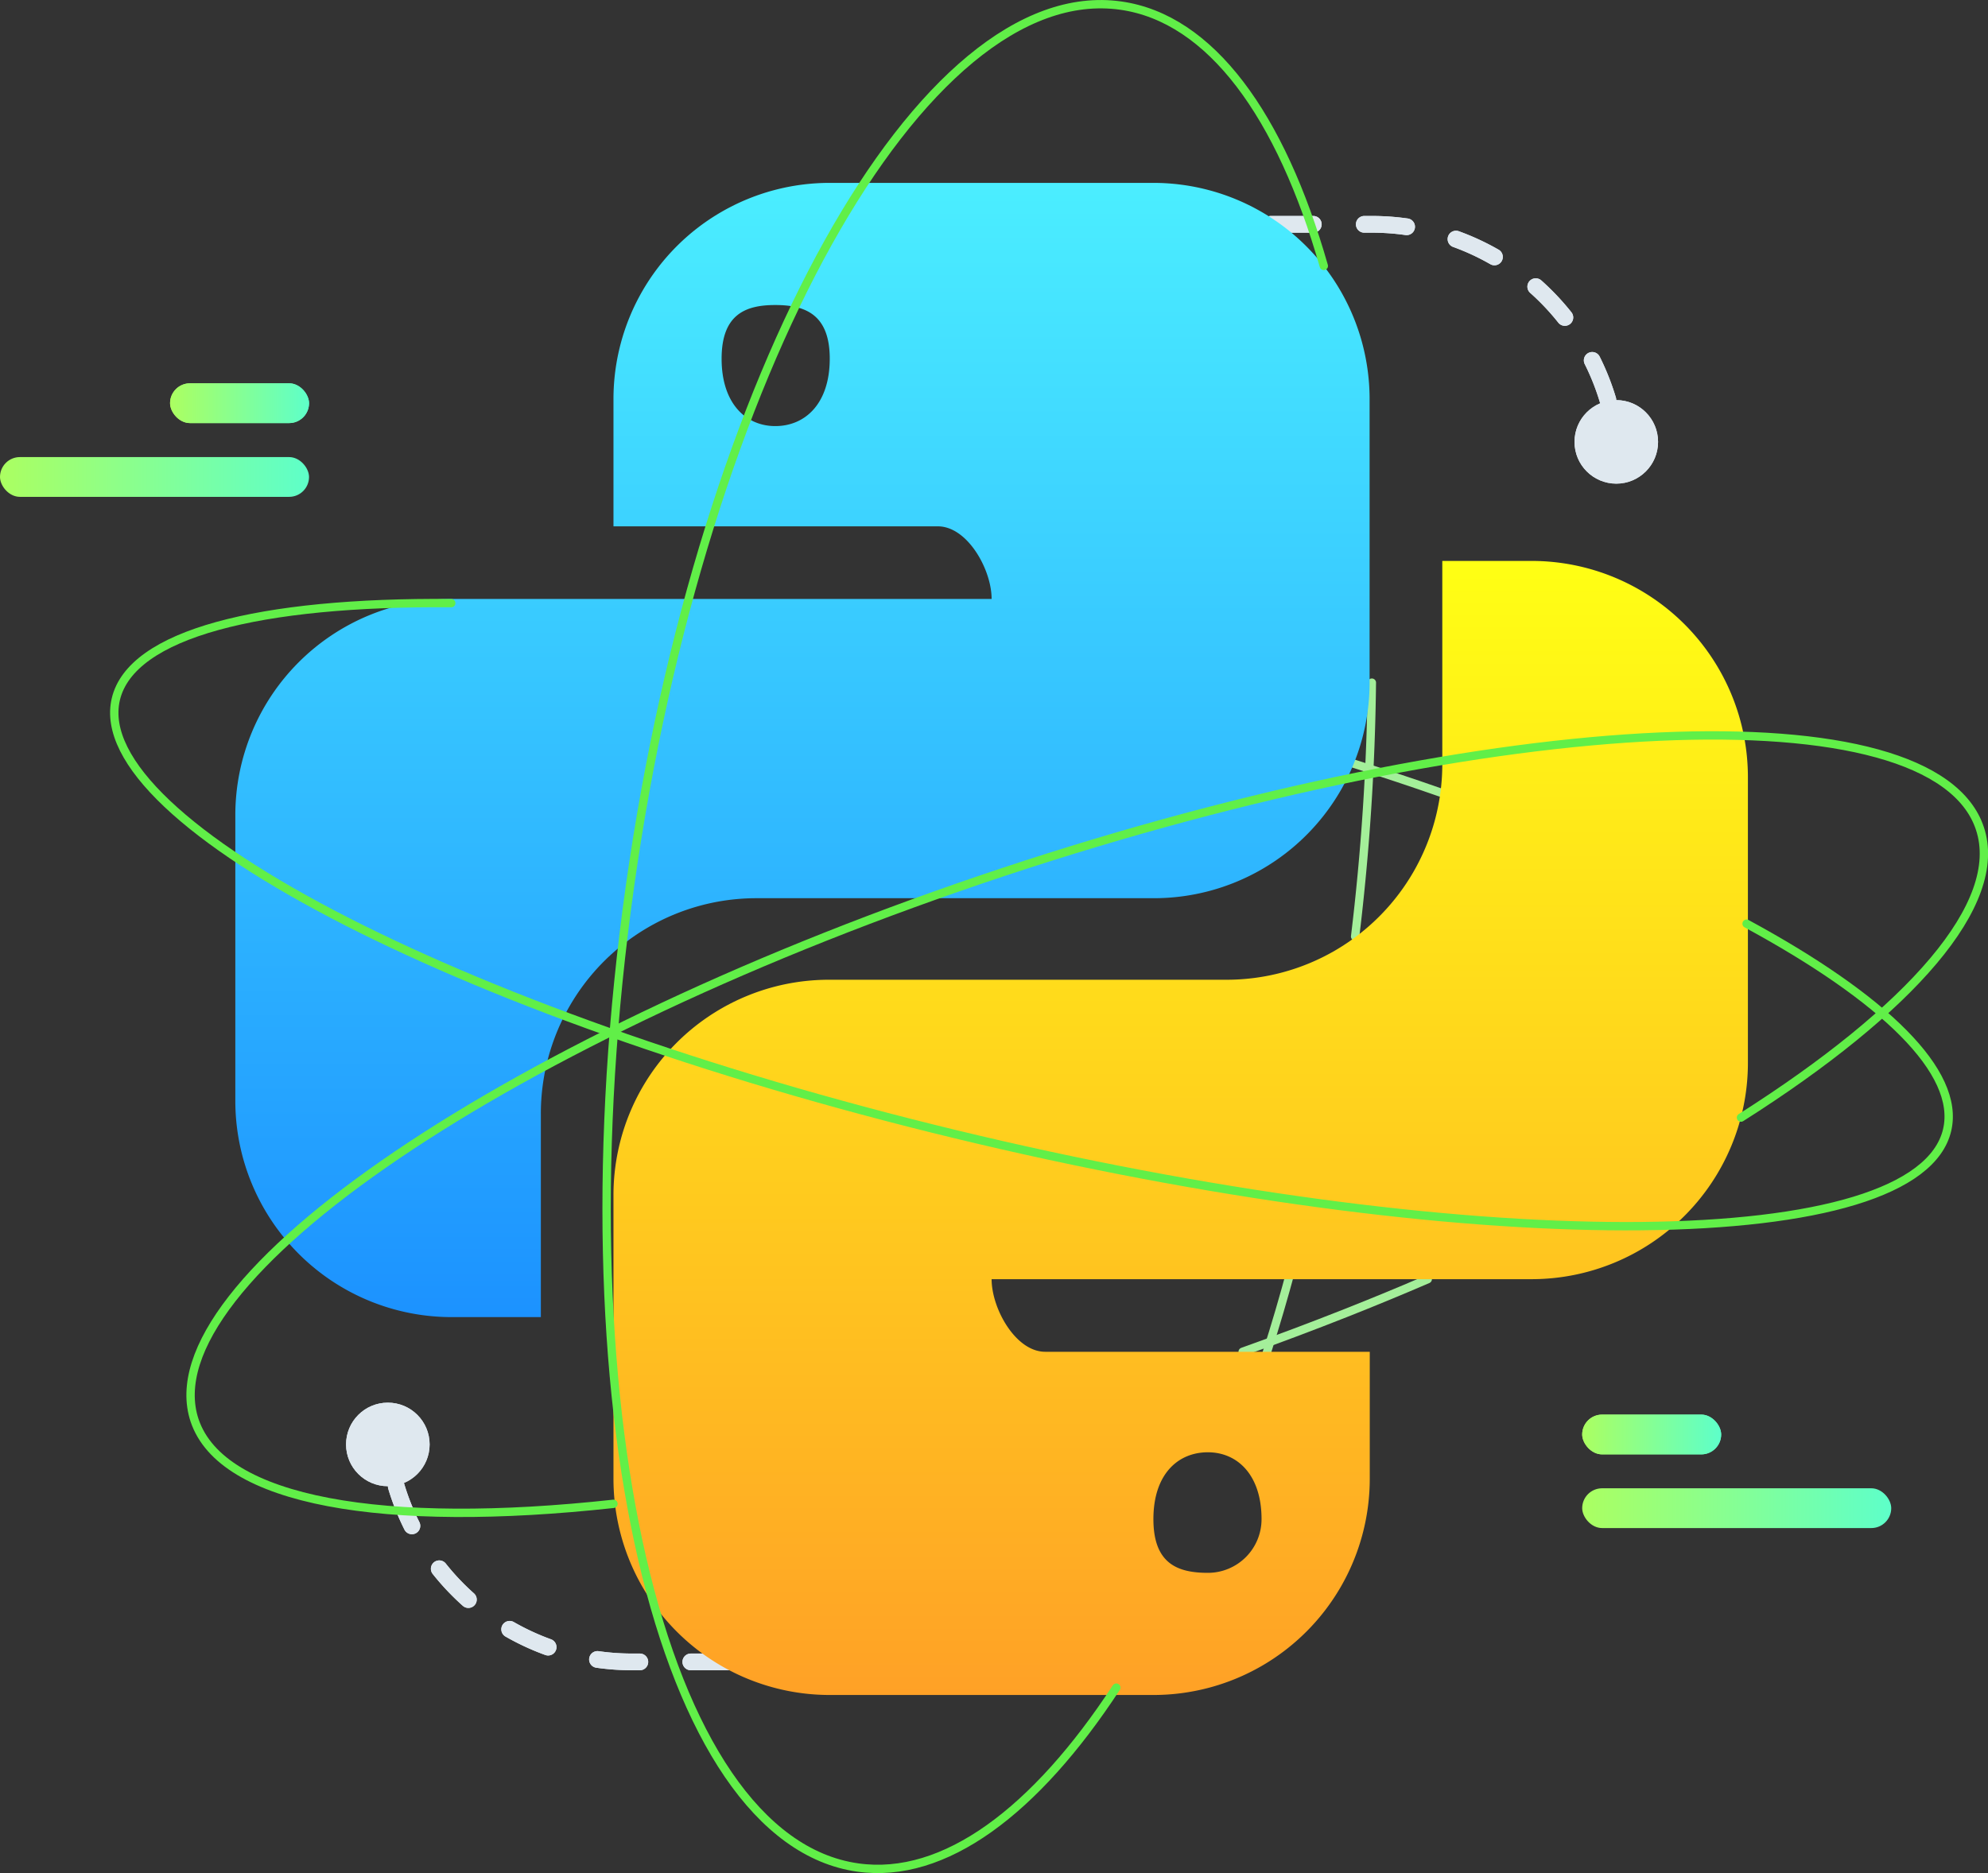 <svg xmlns="http://www.w3.org/2000/svg" xmlns:xlink="http://www.w3.org/1999/xlink" viewBox="0 0 237.89 224.2"><rect x="0" y="0" width="237.89" height="224.2" fill="#333333" stroke="none"/><defs><style>.cls-1{fill:#dfe8ef;}.cls-11,.cls-2,.cls-3,.cls-8{fill:none;stroke-linecap:round;stroke-linejoin:round;}.cls-2,.cls-3{stroke:#dfe8ef;stroke-width:2px;}.cls-3{stroke-dasharray:5.08 6.1;}.cls-4{fill:url(#未命名的渐变_1144);}.cls-5{fill:url(#未命名的渐变_1144-2);}.cls-6{fill:url(#未命名的渐变_814);}.cls-7{fill:url(#未命名的渐变_814-2);}.cls-8{stroke:#a4ef9a;}.cls-9{fill:url(#未命名的渐变_8);}.cls-10{fill:url(#未命名的渐变_79);}.cls-11{stroke:#61ef48;}</style><linearGradient id="未命名的渐变_1144" x1="189.33" y1="171.7" x2="205.87" y2="171.7" gradientUnits="userSpaceOnUse"><stop offset="0" stop-color="#abff61"/><stop offset="1" stop-color="#5effc9"/></linearGradient><linearGradient id="未命名的渐变_1144-2" x1="189.33" y1="180.52" x2="226.31" y2="180.52" xlink:href="#未命名的渐变_1144"/><linearGradient id="未命名的渐变_814" x1="-1482.17" y1="48.27" x2="-1465.62" y2="48.27" gradientTransform="matrix(1, 0, 0, -1, 1502.52, 96.53)" gradientUnits="userSpaceOnUse"><stop offset="0" stop-color="#5effc9"/><stop offset="1" stop-color="#abff61"/></linearGradient><linearGradient id="未命名的渐变_814-2" x1="-1482.17" y1="57.09" x2="-1445.18" y2="57.09" gradientTransform="matrix(1, 0, 0, -1, 1482.17, 114.18)" xlink:href="#未命名的渐变_814"/><linearGradient id="未命名的渐变_8" x1="96.03" y1="157.65" x2="96.03" y2="21.89" gradientUnits="userSpaceOnUse"><stop offset="0" stop-color="#1c92ff"/><stop offset="1" stop-color="#4beeff"/></linearGradient><linearGradient id="未命名的渐变_79" x1="141.28" y1="67.14" x2="141.28" y2="202.88" gradientUnits="userSpaceOnUse"><stop offset="0" stop-color="#ffff14"/><stop offset="1" stop-color="#ffa126"/></linearGradient></defs><title>Python</title><g id="图层_2" data-name="图层 2"><g id="图层_1-2" data-name="图层 1"><circle class="cls-1" cx="193.41" cy="52.89" r="5"/><path class="cls-2" d="M193.64,56.34c0-.85,0-1.68-.11-2.5"/><path class="cls-3" d="M192.4,47.85a29.47,29.47,0,0,0-28.21-21H149"/><line class="cls-2" x1="145.91" y1="26.89" x2="143.41" y2="26.89"/><circle class="cls-1" cx="46.41" cy="172.89" r="5"/><path class="cls-2" d="M46.18,169.44h0c0,.84,0,1.67.1,2.5"/><path class="cls-3" d="M47.42,177.92a29.46,29.46,0,0,0,28.2,21H90.85"/><line class="cls-2" x1="93.91" y1="198.89" x2="96.41" y2="198.89"/><rect class="cls-4" x="189.33" y="169.32" width="16.63" height="4.76" rx="2.38" ry="2.38"/><rect class="cls-5" x="189.33" y="178.14" width="36.98" height="4.76" rx="2.38" ry="2.38"/><rect class="cls-6" x="20.36" y="45.89" width="16.63" height="4.76" rx="2.38" ry="2.38" transform="translate(57.34 96.53) rotate(-180)"/><rect class="cls-7" y="54.71" width="36.98" height="4.76" rx="2.38" ry="2.38" transform="translate(36.98 114.18) rotate(180)"/><circle class="cls-1" cx="193.41" cy="52.89" r="5"/><path class="cls-2" d="M193.64,56.34c0-.85,0-1.68-.11-2.5"/><path class="cls-3" d="M192.4,47.85a29.47,29.47,0,0,0-28.21-21H149"/><line class="cls-2" x1="145.91" y1="26.89" x2="143.41" y2="26.89"/><circle class="cls-1" cx="46.41" cy="172.89" r="5"/><path class="cls-2" d="M46.18,169.44h0c0,.84,0,1.67.1,2.5"/><path class="cls-3" d="M47.42,177.92a29.46,29.46,0,0,0,28.2,21H90.85"/><line class="cls-2" x1="93.91" y1="198.89" x2="96.41" y2="198.89"/><path class="cls-8" d="M170.85,153.11q-4.8,2.07-9.83,4.06-6,2.37-12.32,4.63"/><path class="cls-8" d="M162,91.41q5.31,1.68,10.34,3.44"/><path class="cls-8" d="M154.56,151.77q-1.41,5.25-3,10.22"/><path class="cls-8" d="M164.16,81.71a277.53,277.53,0,0,1-2,30.38"/><path class="cls-9" d="M138,21.89H99.29A25.87,25.87,0,0,0,73.41,47.77V63h38.82c3.53,0,6.43,5.16,6.43,8.69H54A25.88,25.88,0,0,0,28.16,97.55v34.21A25.88,25.88,0,0,0,54,157.65H64.72V133.39a25.79,25.79,0,0,1,25.79-25.88H138a25.81,25.81,0,0,0,25.89-25.8V47.77A25.88,25.88,0,0,0,138,21.89ZM92.77,51c-3.53,0-6.42-2.72-6.42-8.06s2.89-6.43,6.42-6.43,6.52,1.08,6.52,6.42S96.39,51,92.77,51Z"/><path id="_路径_" data-name="&lt;路径&gt;" class="cls-10" d="M183.27,67.14H172.59V91.39a25.81,25.81,0,0,1-25.8,25.88H99.29a25.78,25.78,0,0,0-25.88,25.79V177a25.88,25.88,0,0,0,25.88,25.88H138A25.89,25.89,0,0,0,163.91,177V161.8H125.07c-3.53,0-6.41-5.16-6.41-8.69h64.61a25.89,25.89,0,0,0,25.89-25.88V93A25.89,25.89,0,0,0,183.27,67.14ZM144.54,173.83c3.53,0,6.42,2.71,6.42,8a6.42,6.42,0,0,1-6.42,6.43c-3.62,0-6.52-1.09-6.52-6.43S140.92,173.83,144.54,173.83Z"/><path class="cls-11" d="M73.41,180C46,183,26.54,179.77,23.28,170c-5.53-16.69,37.81-46.07,96.8-65.63s111.31-21.9,116.84-5.21c3,9-8.29,21.73-28.59,34.61"/><path class="cls-11" d="M209,110.56c16.43,8.91,25.63,17.76,24,24.7-3.5,14.88-55.39,15.4-115.89,1.16S10.36,98.58,13.86,83.69C15.71,75.84,31.06,72,54,72.19"/><path class="cls-11" d="M133.58,202C123.9,216.79,113,225,102.64,223.53c-23.74-3.35-35.94-56-27.25-117.5S110.37-2.68,134.11.67c10.77,1.52,19.16,13.16,24.3,31.16"/><rect class="cls-4" x="189.33" y="169.32" width="16.63" height="4.76" rx="2.38" ry="2.38"/><rect class="cls-5" x="189.33" y="178.14" width="36.98" height="4.76" rx="2.38" ry="2.38"/><rect class="cls-6" x="20.36" y="45.89" width="16.63" height="4.76" rx="2.38" ry="2.38" transform="translate(57.34 96.53) rotate(-180)"/><rect class="cls-7" y="54.71" width="36.98" height="4.76" rx="2.38" ry="2.38" transform="translate(36.98 114.18) rotate(180)"/></g></g></svg>